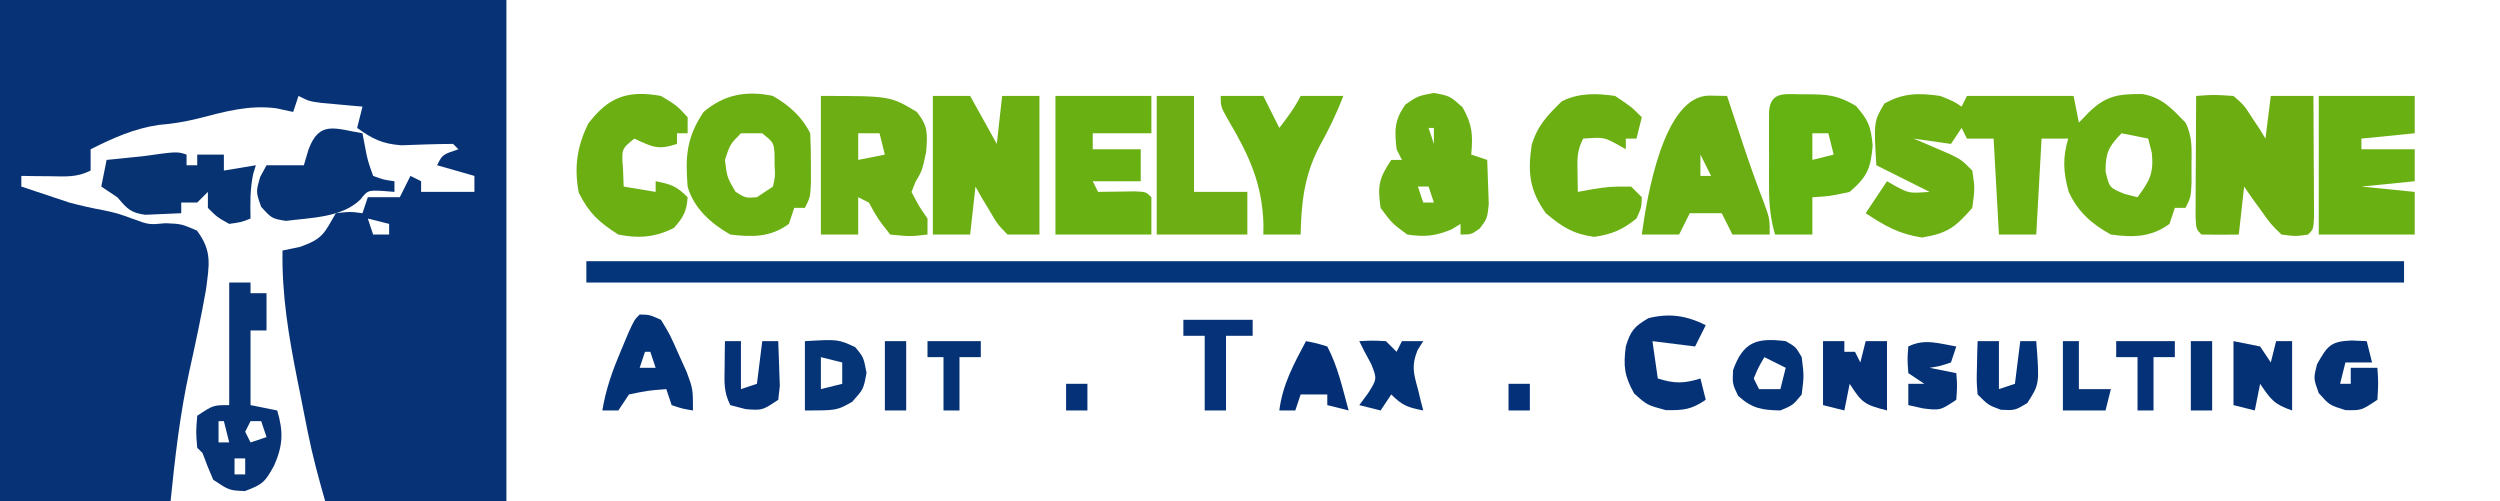 <?xml version="1.0" encoding="UTF-8"?>
<svg version="1.1" xmlns="http://www.w3.org/2000/svg" width="469" height="94">
<path d="M0 0 C31.35 0 62.7 0 95 0 C95 31.02 95 62.04 95 94 C83.78 94 72.56 94 61 94 C59.752 89.633 58.627 85.511 57.746 81.094 C57.531 80.02 57.317 78.946 57.096 77.84 C56.878 76.738 56.661 75.636 56.438 74.5 C56.216 73.398 55.995 72.296 55.768 71.16 C54.146 62.999 52.854 55.335 53 47 C54.093 46.773 55.186 46.546 56.312 46.312 C60.605 44.785 60.829 43.75 63 40 C65.688 39.688 65.688 39.688 68 40 C68.33 39.01 68.66 38.02 69 37 C70.98 37 72.96 37 75 37 C75.66 35.68 76.32 34.36 77 33 C77.66 33.33 78.32 33.66 79 34 C79 34.66 79 35.32 79 36 C82.3 36 85.6 36 89 36 C89 35.01 89 34.02 89 33 C86.69 32.34 84.38 31.68 82 31 C83 29 83 29 86 28 C85.67 27.67 85.34 27.34 85 27 C81.761 27.009 78.533 27.133 75.297 27.258 C71.697 26.976 69.9 26.083 67 24 C67.33 22.68 67.66 21.36 68 20 C67.301 19.939 66.603 19.879 65.883 19.816 C64.973 19.733 64.063 19.649 63.125 19.562 C62.22 19.481 61.315 19.4 60.383 19.316 C58 19 58 19 56 18 C55.505 19.485 55.505 19.485 55 21 C53.948 20.773 52.896 20.546 51.812 20.312 C46.634 19.641 42.109 20.962 37.109 22.246 C34.597 22.855 32.314 23.238 29.75 23.438 C25.044 24.143 21.233 25.893 17 28 C17 29.32 17 30.64 17 32 C14.355 33.322 12.322 33.097 9.375 33.062 C8.372 33.053 7.369 33.044 6.336 33.035 C5.565 33.024 4.794 33.012 4 33 C4 33.66 4 34.32 4 35 C4.928 35.309 5.856 35.619 6.812 35.938 C8.875 36.625 10.938 37.312 13 38 C15.119 38.565 17.218 39.04 19.375 39.438 C22 40 22 40 24.938 41.062 C27.955 42.171 27.955 42.171 31.062 41.875 C34 42 34 42 36.938 43.25 C39.833 47.111 39.248 49.596 38.656 54.273 C37.75 59.419 36.657 64.516 35.523 69.615 C33.756 77.708 32.845 85.761 32 94 C21.44 94 10.88 94 0 94 C0 62.98 0 31.96 0 0 Z M69 41 C69.33 41.99 69.66 42.98 70 44 C70.99 44 71.98 44 73 44 C73 43.34 73 42.68 73 42 C71.68 41.67 70.36 41.34 69 41 Z " fill="#073376" transform="translate(0,0)"/>
<path d="M0 0 C112.53 0 225.06 0 341 0 C341 1.32 341 2.64 341 4 C228.47 4 115.94 4 0 4 C0 2.68 0 1.36 0 0 Z " fill="#04347A" transform="translate(110,49)"/>
<path d="M0 0 C2.5 1 2.5 1 4 2 C4.33 1.34 4.66 0.68 5 0 C11.6 0 18.2 0 25 0 C25.495 2.475 25.495 2.475 26 5 C26.619 4.361 27.238 3.721 27.875 3.062 C31.086 -0.054 33.408 -0.392 37.895 -0.359 C41.616 0.276 43.403 2.34 46 5 C47.365 7.731 47.132 9.956 47.125 13 C47.129 14.609 47.129 14.609 47.133 16.25 C47 19 47 19 46 21 C45.34 21 44.68 21 44 21 C43.505 22.485 43.505 22.485 43 24 C39.521 26.542 36.173 26.566 32 26 C28.436 24.046 25.766 21.702 24.082 17.961 C23.065 14.317 22.919 11.577 24 8 C22.35 8 20.7 8 19 8 C18.67 13.94 18.34 19.88 18 26 C15.69 26 13.38 26 11 26 C10.67 20.06 10.34 14.12 10 8 C8.35 8 6.7 8 5 8 C4.67 7.34 4.34 6.68 4 6 C3.01 7.485 3.01 7.485 2 9 C-0.31 8.67 -2.62 8.34 -5 8 C-4.374 8.266 -3.747 8.531 -3.102 8.805 C-1.876 9.334 -1.876 9.334 -0.625 9.875 C0.187 10.223 0.999 10.571 1.836 10.93 C4 12 4 12 6 14 C6.5 17.312 6.5 17.312 6 21 C2.825 24.639 1.314 25.785 -3.438 26.562 C-7.827 25.869 -10.299 24.417 -14 22 C-12.68 20.02 -11.36 18.04 -10 16 C-9.422 16.33 -8.845 16.66 -8.25 17 C-5.801 18.271 -5.801 18.271 -2 18 C-5.3 16.35 -8.6 14.7 -12 13 C-12.481 4.822 -12.481 4.822 -10.5 1.438 C-6.97 -0.592 -3.982 -0.571 0 0 Z M34 7 C31.595 9.501 31 10.589 31 14.125 C31.712 17.218 31.712 17.218 34.562 18.375 C35.367 18.581 36.171 18.788 37 19 C39.269 15.914 40.055 14.578 39.688 10.688 C39.461 9.801 39.234 8.914 39 8 C37.35 7.67 35.7 7.34 34 7 Z " fill="#6BAF13" transform="translate(364,18)"/>
<path d="M0 0 C3.285 -0.25 3.285 -0.25 7 0 C8.996 1.75 8.996 1.75 10.438 4 C11.178 5.114 11.178 5.114 11.934 6.25 C12.286 6.827 12.637 7.405 13 8 C13.33 5.36 13.66 2.72 14 0 C16.64 0 19.28 0 22 0 C22.029 4.146 22.047 8.292 22.062 12.438 C22.071 13.622 22.079 14.806 22.088 16.025 C22.093 17.712 22.093 17.712 22.098 19.434 C22.106 20.997 22.106 20.997 22.114 22.592 C22 25 22 25 21 26 C18.676 26.344 18.676 26.344 16 26 C13.98 24.031 13.98 24.031 12.188 21.5 C11.583 20.665 10.978 19.829 10.355 18.969 C9.908 18.319 9.461 17.669 9 17 C8.67 19.97 8.34 22.94 8 26 C5.667 26.042 3.333 26.041 1 26 C0 25 0 25 -0.114 22.592 C-0.108 21.549 -0.103 20.507 -0.098 19.434 C-0.094 18.309 -0.091 17.184 -0.088 16.025 C-0.08 14.841 -0.071 13.657 -0.062 12.438 C-0.058 11.25 -0.053 10.062 -0.049 8.838 C-0.037 5.892 -0.021 2.946 0 0 Z " fill="#6CAD11" transform="translate(412,18)"/>
<path d="M0 0 C2.31 0 4.62 0 7 0 C8.65 2.97 10.3 5.94 12 9 C12.33 6.03 12.66 3.06 13 0 C15.31 0 17.62 0 20 0 C20 8.58 20 17.16 20 26 C18.02 26 16.04 26 14 26 C12.102 24.031 12.102 24.031 10.625 21.5 C10.122 20.665 9.62 19.829 9.102 18.969 C8.738 18.319 8.375 17.669 8 17 C7.67 19.97 7.34 22.94 7 26 C4.69 26 2.38 26 0 26 C0 17.42 0 8.84 0 0 Z " fill="#6BAF13" transform="translate(175,18)"/>
<path d="M0 0 C13 0 13 0 18 3 C20.131 5.712 20 6.996 19.75 10.5 C19 14 19 14 17.75 16.125 C17.503 16.744 17.255 17.363 17 18 C18.337 20.589 18.337 20.589 20 23 C20 23.99 20 24.98 20 26 C16.75 26.375 16.75 26.375 13 26 C10.688 23.062 10.688 23.062 9 20 C8.34 19.67 7.68 19.34 7 19 C7 21.31 7 23.62 7 26 C4.69 26 2.38 26 0 26 C0 17.42 0 8.84 0 0 Z M7 7 C7 8.65 7 10.3 7 12 C8.65 11.67 10.3 11.34 12 11 C11.67 9.68 11.34 8.36 11 7 C9.68 7 8.36 7 7 7 Z " fill="#6CAE13" transform="translate(154,18)"/>
<path d="M0 0 C5.94 0 11.88 0 18 0 C18 2.31 18 4.62 18 7 C14.7 7.33 11.4 7.66 8 8 C8 8.66 8 9.32 8 10 C11.3 10 14.6 10 18 10 C18 11.98 18 13.96 18 16 C13.05 16.495 13.05 16.495 8 17 C11.3 17.33 14.6 17.66 18 18 C18 20.64 18 23.28 18 26 C12.06 26 6.12 26 0 26 C0 17.42 0 8.84 0 0 Z " fill="#69B012" transform="translate(435,18)"/>
<path d="M0 0 C3.018 1.756 5.415 3.829 7 7 C7.096 8.998 7.13 11 7.125 13 C7.129 14.609 7.129 14.609 7.133 16.25 C7 19 7 19 6 21 C5.34 21 4.68 21 4 21 C3.67 21.99 3.34 22.98 3 24 C-0.465 26.532 -3.84 26.502 -8 26 C-11.635 23.922 -14.831 21.091 -16 17 C-16.451 11.412 -16.229 7.788 -13 3 C-9.162 -0.289 -4.91 -1.055 0 0 Z M-6 7 C-8.043 9.071 -8.043 9.071 -9 12 C-8.604 15.272 -8.604 15.272 -7 18 C-5.12 19.158 -5.12 19.158 -3 19 C-2.01 18.34 -1.02 17.68 0 17 C0.438 15.095 0.438 15.095 0.312 13 C0.309 12.299 0.305 11.598 0.301 10.875 C0.149 8.758 0.149 8.758 -2 7 C-3.32 7 -4.64 7 -6 7 Z " fill="#6BAF13" transform="translate(145,18)"/>
<path d="M0 0 C5.94 0 11.88 0 18 0 C18 2.31 18 4.62 18 7 C14.37 7 10.74 7 7 7 C7 7.99 7 8.98 7 10 C9.97 10 12.94 10 16 10 C16 11.98 16 13.96 16 16 C13.03 16 10.06 16 7 16 C7.33 16.66 7.66 17.32 8 18 C8.638 17.988 9.276 17.977 9.934 17.965 C10.76 17.956 11.586 17.947 12.438 17.938 C13.261 17.926 14.085 17.914 14.934 17.902 C17 18 17 18 18 19 C18 21.31 18 23.62 18 26 C12.06 26 6.12 26 0 26 C0 17.42 0 8.84 0 0 Z " fill="#69B013" transform="translate(198,18)"/>
<path d="M0 0 C3 0.562 3 0.562 5.375 2.688 C7.222 5.955 7.343 7.87 7 11.562 C7.99 11.893 8.98 12.223 10 12.562 C10.081 14.333 10.139 16.104 10.188 17.875 C10.24 19.354 10.24 19.354 10.293 20.863 C10 23.562 10 23.562 8.613 25.418 C7 26.562 7 26.562 5 26.562 C5 25.902 5 25.242 5 24.562 C4.464 24.892 3.928 25.223 3.375 25.562 C0.28 26.866 -1.666 27.039 -5 26.562 C-7.875 24.438 -7.875 24.438 -10 21.562 C-10.58 17.42 -10.345 16.081 -8 12.562 C-7.34 12.562 -6.68 12.562 -6 12.562 C-6.33 11.902 -6.66 11.242 -7 10.562 C-7.389 6.981 -7.436 5.2 -5.375 2.188 C-3 0.562 -3 0.562 0 0 Z M-1 6.562 C-0.67 7.553 -0.34 8.543 0 9.562 C0 8.572 0 7.582 0 6.562 C-0.33 6.562 -0.66 6.562 -1 6.562 Z M-3 17.562 C-2.67 18.552 -2.34 19.543 -2 20.562 C-1.34 20.562 -0.68 20.562 0 20.562 C-0.33 19.573 -0.66 18.582 -1 17.562 C-1.66 17.562 -2.32 17.562 -3 17.562 Z " fill="#6AAF13" transform="translate(269,17.438)"/>
<path d="M0 0 C1.134 0.021 2.269 0.041 3.438 0.062 C3.927 1.548 3.927 1.548 4.426 3.062 C4.867 4.396 5.308 5.729 5.75 7.062 C5.977 7.749 6.204 8.435 6.438 9.142 C7.634 12.731 8.872 16.288 10.25 19.812 C11.438 23.062 11.438 23.062 11.438 26.062 C9.127 26.062 6.817 26.062 4.438 26.062 C3.777 24.742 3.118 23.422 2.438 22.062 C0.458 22.062 -1.522 22.062 -3.562 22.062 C-4.223 23.383 -4.883 24.703 -5.562 26.062 C-7.872 26.062 -10.182 26.062 -12.562 26.062 C-11.589 18.932 -8.5 0.149 0 0 Z M-1.562 11.062 C-1.562 12.383 -1.562 13.703 -1.562 15.062 C-0.902 15.062 -0.242 15.062 0.438 15.062 C-0.223 13.742 -0.882 12.422 -1.562 11.062 Z " fill="#6BAE13" transform="translate(320.562,17.938)"/>
<path d="M0 0 C4.09 0.024 5.857 0.081 9.438 2.188 C11.797 4.954 12.215 5.941 12.562 9.625 C12.193 13.98 11.529 15.454 8.25 18.312 C4.5 19.125 4.5 19.125 1.25 19.312 C1.25 21.622 1.25 23.933 1.25 26.312 C-1.06 26.312 -3.37 26.312 -5.75 26.312 C-6.637 23.263 -6.879 20.535 -6.883 17.363 C-6.885 15.968 -6.885 15.968 -6.887 14.545 C-6.883 13.581 -6.879 12.618 -6.875 11.625 C-6.879 10.65 -6.883 9.675 -6.887 8.67 C-6.885 7.744 -6.884 6.818 -6.883 5.863 C-6.882 5.014 -6.881 4.165 -6.879 3.29 C-6.607 -0.866 -3.518 0.082 0 0 Z M1.25 7.312 C1.25 8.963 1.25 10.613 1.25 12.312 C2.57 11.982 3.89 11.652 5.25 11.312 C4.92 9.992 4.59 8.672 4.25 7.312 C3.26 7.312 2.27 7.312 1.25 7.312 Z " fill="#65B312" transform="translate(338.75,17.688)"/>
<path d="M0 0 C3 2 3 2 5 4 C4.67 5.32 4.34 6.64 4 8 C3.34 8 2.68 8 2 8 C2 8.66 2 9.32 2 10 C1.423 9.67 0.845 9.34 0.25 9 C-2.199 7.729 -2.199 7.729 -6 8 C-7.144 10.287 -7.103 11.593 -7.062 14.125 C-7.042 15.404 -7.021 16.683 -7 18 C-5.639 17.753 -5.639 17.753 -4.25 17.5 C-1 17 -1 17 3 17 C3.66 17.66 4.32 18.32 5 19 C4.938 20.938 4.938 20.938 4 23 C1.337 25.13 -0.562 25.935 -3.938 26.438 C-7.924 25.868 -9.931 24.592 -13 22 C-16.097 17.704 -16.416 14.269 -15.652 9.188 C-14.571 5.562 -12.694 3.628 -10 1 C-6.803 -0.599 -3.47 -0.511 0 0 Z " fill="#6BAF13" transform="translate(303,18)"/>
<path d="M0 0 C3 1.812 3 1.812 5 4 C5 4.99 5 5.98 5 7 C4.34 7 3.68 7 3 7 C3 7.66 3 8.32 3 9 C-0.623 10.208 -1.641 9.543 -5 8 C-7.411 9.956 -7.411 9.956 -7.125 13.625 C-7.084 14.739 -7.043 15.852 -7 17 C-5.02 17.33 -3.04 17.66 -1 18 C-1 17.34 -1 16.68 -1 16 C1.867 16.573 2.861 16.861 5 19 C4.83 21.629 4.192 22.785 2.438 24.75 C-1.052 26.539 -4.216 26.771 -8 26 C-11.626 23.717 -13.522 21.956 -15.438 18.125 C-16.299 13.339 -15.781 9.637 -13.688 5.25 C-9.929 0.239 -6.284 -1.145 0 0 Z " fill="#6BAF13" transform="translate(124,18)"/>
<path d="M0 0 C2.64 0 5.28 0 8 0 C8.99 1.98 9.98 3.96 11 6 C12.506 4.036 13.891 2.217 15 0 C17.64 0 20.28 0 23 0 C21.714 3.387 20.206 6.468 18.438 9.625 C15.679 15.013 15.125 20.007 15 26 C12.69 26 10.38 26 8 26 C8.009 25.357 8.018 24.714 8.027 24.051 C7.777 16.409 5.309 11.104 1.496 4.652 C0 2 0 2 0 0 Z " fill="#6AB013" transform="translate(229,18)"/>
<path d="M0 0 C1.32 0 2.64 0 4 0 C4 0.66 4 1.32 4 2 C4.99 2 5.98 2 7 2 C7 4.31 7 6.62 7 9 C6.01 9 5.02 9 4 9 C4 13.62 4 18.24 4 23 C5.65 23.33 7.3 23.66 9 24 C10.198 27.992 10.08 30.56 8.438 34.312 C6.757 37.364 6.348 37.872 2.938 39.125 C0 39 0 39 -3 37 C-3.722 35.356 -4.394 33.689 -5 32 C-5.33 31.67 -5.66 31.34 -6 31 C-6.25 28.062 -6.25 28.062 -6 25 C-3 23 -3 23 0 23 C0 15.41 0 7.82 0 0 Z M-2 26 C-2 27.32 -2 28.64 -2 30 C-1.34 30 -0.68 30 0 30 C-0.33 28.68 -0.66 27.36 -1 26 C-1.33 26 -1.66 26 -2 26 Z M4 26 C3.67 26.66 3.34 27.32 3 28 C3.33 28.66 3.66 29.32 4 30 C4.99 29.67 5.98 29.34 7 29 C6.67 28.01 6.34 27.02 6 26 C5.34 26 4.68 26 4 26 Z M1 33 C1 33.99 1 34.98 1 36 C1.66 36 2.32 36 3 36 C3 35.01 3 34.02 3 33 C2.34 33 1.68 33 1 33 Z " fill="#073375" transform="translate(43,53)"/>
<path d="M0 0 C2.31 0 4.62 0 7 0 C7 5.94 7 11.88 7 18 C10.3 18 13.6 18 17 18 C17 20.64 17 23.28 17 26 C11.39 26 5.78 26 0 26 C0 17.42 0 8.84 0 0 Z " fill="#6CAE13" transform="translate(217,18)"/>
<path d="M0 0 C0 0.66 0 1.32 0 2 C0.66 2 1.32 2 2 2 C2 1.34 2 0.68 2 0 C3.65 0 5.3 0 7 0 C7 0.99 7 1.98 7 3 C8.98 2.67 10.96 2.34 13 2 C12.835 2.536 12.67 3.072 12.5 3.625 C11.903 6.459 11.934 9.112 12 12 C10.25 12.688 10.25 12.688 8 13 C5.75 11.75 5.75 11.75 4 10 C4 9.01 4 8.02 4 7 C3.34 7.66 2.68 8.32 2 9 C1.01 9 0.02 9 -1 9 C-1 9.66 -1 10.32 -1 11 C-2.437 11.081 -3.874 11.139 -5.312 11.188 C-6.513 11.24 -6.513 11.24 -7.738 11.293 C-10.539 10.93 -11.189 10.095 -13 8 C-13.99 7.34 -14.98 6.68 -16 6 C-15.67 4.35 -15.34 2.7 -15 1 C-14.078 0.909 -14.078 0.909 -13.137 0.816 C-12.328 0.733 -11.52 0.649 -10.688 0.562 C-9.887 0.481 -9.086 0.4 -8.262 0.316 C-1.774 -0.591 -1.774 -0.591 0 0 Z " fill="#073373" transform="translate(35,29)"/>
<path d="M0 0 C0.144 0.763 0.289 1.526 0.438 2.312 C0.963 5.082 0.963 5.082 2 8 C4.015 8.733 4.015 8.733 6 9 C6 9.66 6 10.32 6 11 C5.237 10.938 4.474 10.876 3.688 10.812 C0.98 10.701 0.98 10.701 -0.398 12.438 C-3.888 15.842 -9.725 15.835 -14.375 16.438 C-17 16 -17 16 -19 13.812 C-20 11 -20 11 -19.188 8.188 C-18.796 7.466 -18.404 6.744 -18 6 C-15.69 6 -13.38 6 -11 6 C-10.711 5.031 -10.422 4.061 -10.125 3.062 C-8.098 -2.456 -5.151 -0.858 0 0 Z " fill="#073375" transform="translate(68,25)"/>
<path d="M0 0 C1.859 0.043 1.859 0.043 4 1 C5.703 3.801 5.703 3.801 7.25 7.312 C7.771 8.464 8.292 9.615 8.828 10.801 C10 14 10 14 10 18 C8.062 17.688 8.062 17.688 6 17 C5.67 16.01 5.34 15.02 5 14 C1.568 14.264 1.568 14.264 -2 15 C-2.99 16.485 -2.99 16.485 -4 18 C-4.99 18 -5.98 18 -7 18 C-6.344 13.976 -5.088 10.499 -3.5 6.75 C-3.057 5.693 -2.613 4.636 -2.156 3.547 C-1 1 -1 1 0 0 Z M1 7 C0.67 7.99 0.34 8.98 0 10 C0.99 10 1.98 10 3 10 C2.67 9.01 2.34 8.02 2 7 C1.67 7 1.34 7 1 7 Z " fill="#043276" transform="translate(120,59)"/>
<path d="M0 0 C-0.66 1.32 -1.32 2.64 -2 4 C-4.64 3.67 -7.28 3.34 -10 3 C-9.67 5.31 -9.34 7.62 -9 10 C-5.947 10.981 -4.053 10.981 -1 10 C-0.67 11.32 -0.34 12.64 0 14 C-2.704 15.838 -4.166 15.997 -7.5 15.938 C-11 15 -11 15 -13.438 12.812 C-15.274 9.507 -15.476 7.727 -15 4 C-14.1 1.055 -13.424 0.248 -10.75 -1.312 C-6.834 -2.291 -3.604 -1.802 0 0 Z " fill="#053276" transform="translate(320,61)"/>
<path d="M0 0 C1.32 0 2.64 0 4 0 C4 0.66 4 1.32 4 2 C4.66 2 5.32 2 6 2 C6.33 2.66 6.66 3.32 7 4 C7.33 2.68 7.66 1.36 8 0 C9.32 0 10.64 0 12 0 C12 4.29 12 8.58 12 13 C7.706 11.926 7.253 11.492 5 8 C4.67 9.65 4.34 11.3 4 13 C2.68 12.67 1.36 12.34 0 12 C0 8.04 0 4.08 0 0 Z " fill="#053075" transform="translate(342,64)"/>
<path d="M0 0 C2.475 0.495 2.475 0.495 5 1 C5.66 1.99 6.32 2.98 7 4 C7.33 2.68 7.66 1.36 8 0 C8.99 0 9.98 0 11 0 C11 4.29 11 8.58 11 13 C7.601 11.867 6.947 10.875 5 8 C4.67 9.65 4.34 11.3 4 13 C2.68 12.67 1.36 12.34 0 12 C0 8.04 0 4.08 0 0 Z " fill="#043175" transform="translate(419,64)"/>
<path d="M0 0 C1.875 1.062 1.875 1.062 3 3 C3.438 6.5 3.438 6.5 3 10 C1.375 12 1.375 12 -1 13 C-4.519 12.928 -6.306 12.627 -8.938 10.25 C-10 8 -10 8 -9.875 5.438 C-7.979 0.157 -5.525 -0.691 0 0 Z M-4 3 C-5.108 4.883 -5.108 4.883 -6 7 C-5.67 7.66 -5.34 8.32 -5 9 C-3.68 9 -2.36 9 -1 9 C-0.67 7.68 -0.34 6.36 0 5 C-1.32 4.34 -2.64 3.68 -4 3 Z " fill="#043276" transform="translate(335,64)"/>
<path d="M0 0 C6.222 -0.359 6.222 -0.359 9.438 1.125 C11 3 11 3 11.562 5.938 C11 9 11 9 8.875 11.375 C6 13 6 13 0 13 C0 8.71 0 4.42 0 0 Z M3 3 C3 4.98 3 6.96 3 9 C4.32 8.67 5.64 8.34 7 8 C7 6.68 7 5.36 7 4 C5.68 3.67 4.36 3.34 3 3 Z " fill="#053477" transform="translate(151,64)"/>
<path d="M0 0 C0.949 0.041 1.897 0.083 2.875 0.125 C3.205 1.445 3.535 2.765 3.875 4.125 C2.225 4.125 0.575 4.125 -1.125 4.125 C-1.455 5.445 -1.785 6.765 -2.125 8.125 C-1.465 8.125 -0.805 8.125 -0.125 8.125 C-0.125 7.135 -0.125 6.145 -0.125 5.125 C1.525 5.125 3.175 5.125 4.875 5.125 C5.062 8 5.062 8 4.875 11.125 C1.875 13.125 1.875 13.125 -1.125 13.062 C-4.125 12.125 -4.125 12.125 -6.125 9.875 C-7.125 7.125 -7.125 7.125 -6.438 4.438 C-4.53 1.076 -3.972 0.159 0 0 Z " fill="#053276" transform="translate(441.125,63.875)"/>
<path d="M0 0 C4.29 0 8.58 0 13 0 C13 0.99 13 1.98 13 3 C11.35 3 9.7 3 8 3 C8 7.62 8 12.24 8 17 C6.68 17 5.36 17 4 17 C4 12.38 4 7.76 4 3 C2.68 3 1.36 3 0 3 C0 2.01 0 1.02 0 0 Z " fill="#053278" transform="translate(222,60)"/>
<path d="M0 0 C1.32 0 2.64 0 4 0 C4 2.97 4 5.94 4 9 C4.99 8.67 5.98 8.34 7 8 C7.33 5.36 7.66 2.72 8 0 C8.99 0 9.98 0 11 0 C11.618 8.038 11.618 8.038 9.312 11.625 C7 13 7 13 4.375 12.875 C2 12 2 12 0 10 C-0.195 7.617 -0.195 7.617 -0.125 4.875 C-0.107 3.965 -0.089 3.055 -0.07 2.117 C-0.047 1.419 -0.024 0.72 0 0 Z " fill="#043278" transform="translate(371,64)"/>
<path d="M0 0 C-0.33 0.99 -0.66 1.98 -1 3 C-3.062 3.688 -3.062 3.688 -5 4 C-3.35 4.33 -1.7 4.66 0 5 C0.188 7.375 0.188 7.375 0 10 C-3 12 -3 12 -6.188 11.625 C-7.58 11.316 -7.58 11.316 -9 11 C-9 9.68 -9 8.36 -9 7 C-8.01 7 -7.02 7 -6 7 C-6.99 6.34 -7.98 5.68 -9 5 C-9.188 2.375 -9.188 2.375 -9 0 C-5.931 -1.534 -3.299 -0.55 0 0 Z " fill="#053176" transform="translate(367,65)"/>
<path d="M0 0 C2.375 -0.125 2.375 -0.125 5 0 C5.66 0.66 6.32 1.32 7 2 C7.33 1.34 7.66 0.68 8 0 C9.32 0 10.64 0 12 0 C11.649 0.557 11.299 1.114 10.938 1.688 C9.758 4.596 10.178 6.011 11 9 C11.278 10.145 11.278 10.145 11.562 11.312 C11.707 11.869 11.851 12.426 12 13 C9.133 12.427 8.139 12.139 6 10 C5.01 11.485 5.01 11.485 4 13 C2.68 12.67 1.36 12.34 0 12 C0.536 11.278 1.073 10.556 1.625 9.812 C3.344 7.085 3.344 7.085 2.25 4.312 C1.837 3.549 1.425 2.786 1 2 C0.67 1.34 0.34 0.68 0 0 Z " fill="#043277" transform="translate(255,64)"/>
<path d="M0 0 C1.93 0.367 1.93 0.367 4 1 C5.98 4.74 6.883 8.93 8 13 C6.68 12.67 5.36 12.34 4 12 C4 11.34 4 10.68 4 10 C2.35 10 0.7 10 -1 10 C-1.33 10.99 -1.66 11.98 -2 13 C-2.99 13 -3.98 13 -5 13 C-4.393 8.14 -2.272 4.259 0 0 Z " fill="#042F76" transform="translate(245,64)"/>
<path d="M0 0 C0.99 0 1.98 0 3 0 C3 2.97 3 5.94 3 9 C3.99 8.67 4.98 8.34 6 8 C6.33 5.36 6.66 2.72 7 0 C7.99 0 8.98 0 10 0 C10.081 1.791 10.139 3.583 10.188 5.375 C10.222 6.373 10.257 7.37 10.293 8.398 C10.196 9.257 10.1 10.115 10 11 C7 13 7 13 3.875 12.75 C2.452 12.379 2.452 12.379 1 12 C-0.262 9.475 -0.099 7.688 -0.062 4.875 C-0.053 3.965 -0.044 3.055 -0.035 2.117 C-0.024 1.419 -0.012 0.72 0 0 Z " fill="#053176" transform="translate(136,64)"/>
<path d="M0 0 C3.63 0 7.26 0 11 0 C11 0.99 11 1.98 11 3 C9.68 3 8.36 3 7 3 C7 6.3 7 9.6 7 13 C6.01 13 5.02 13 4 13 C4 9.7 4 6.4 4 3 C2.68 3 1.36 3 0 3 C0 2.01 0 1.02 0 0 Z " fill="#053178" transform="translate(397,64)"/>
<path d="M0 0 C0.99 0 1.98 0 3 0 C3 2.97 3 5.94 3 9 C4.98 9 6.96 9 9 9 C8.67 10.32 8.34 11.64 8 13 C5.36 13 2.72 13 0 13 C0 8.71 0 4.42 0 0 Z " fill="#043378" transform="translate(387,64)"/>
<path d="M0 0 C3.3 0 6.6 0 10 0 C10 0.99 10 1.98 10 3 C8.68 3 7.36 3 6 3 C6 6.3 6 9.6 6 13 C5.01 13 4.02 13 3 13 C3 9.7 3 6.4 3 3 C2.01 3 1.02 3 0 3 C0 2.01 0 1.02 0 0 Z " fill="#053275" transform="translate(174,64)"/>
<path d="M0 0 C1.32 0 2.64 0 4 0 C4 4.29 4 8.58 4 13 C2.68 13 1.36 13 0 13 C0 8.71 0 4.42 0 0 Z " fill="#043174" transform="translate(411,64)"/>
<path d="M0 0 C1.32 0 2.64 0 4 0 C4 4.29 4 8.58 4 13 C2.68 13 1.36 13 0 13 C0 8.71 0 4.42 0 0 Z " fill="#063173" transform="translate(166,64)"/>
<path d="M0 0 C1.32 0 2.64 0 4 0 C4 1.65 4 3.3 4 5 C2.68 5 1.36 5 0 5 C0 3.35 0 1.7 0 0 Z " fill="#043079" transform="translate(283,72)"/>
<path d="M0 0 C1.32 0 2.64 0 4 0 C4 1.65 4 3.3 4 5 C2.68 5 1.36 5 0 5 C0 3.35 0 1.7 0 0 Z " fill="#053178" transform="translate(200,72)"/>
<path d="" fill="#000000" transform="translate(0,0)"/>
</svg>
